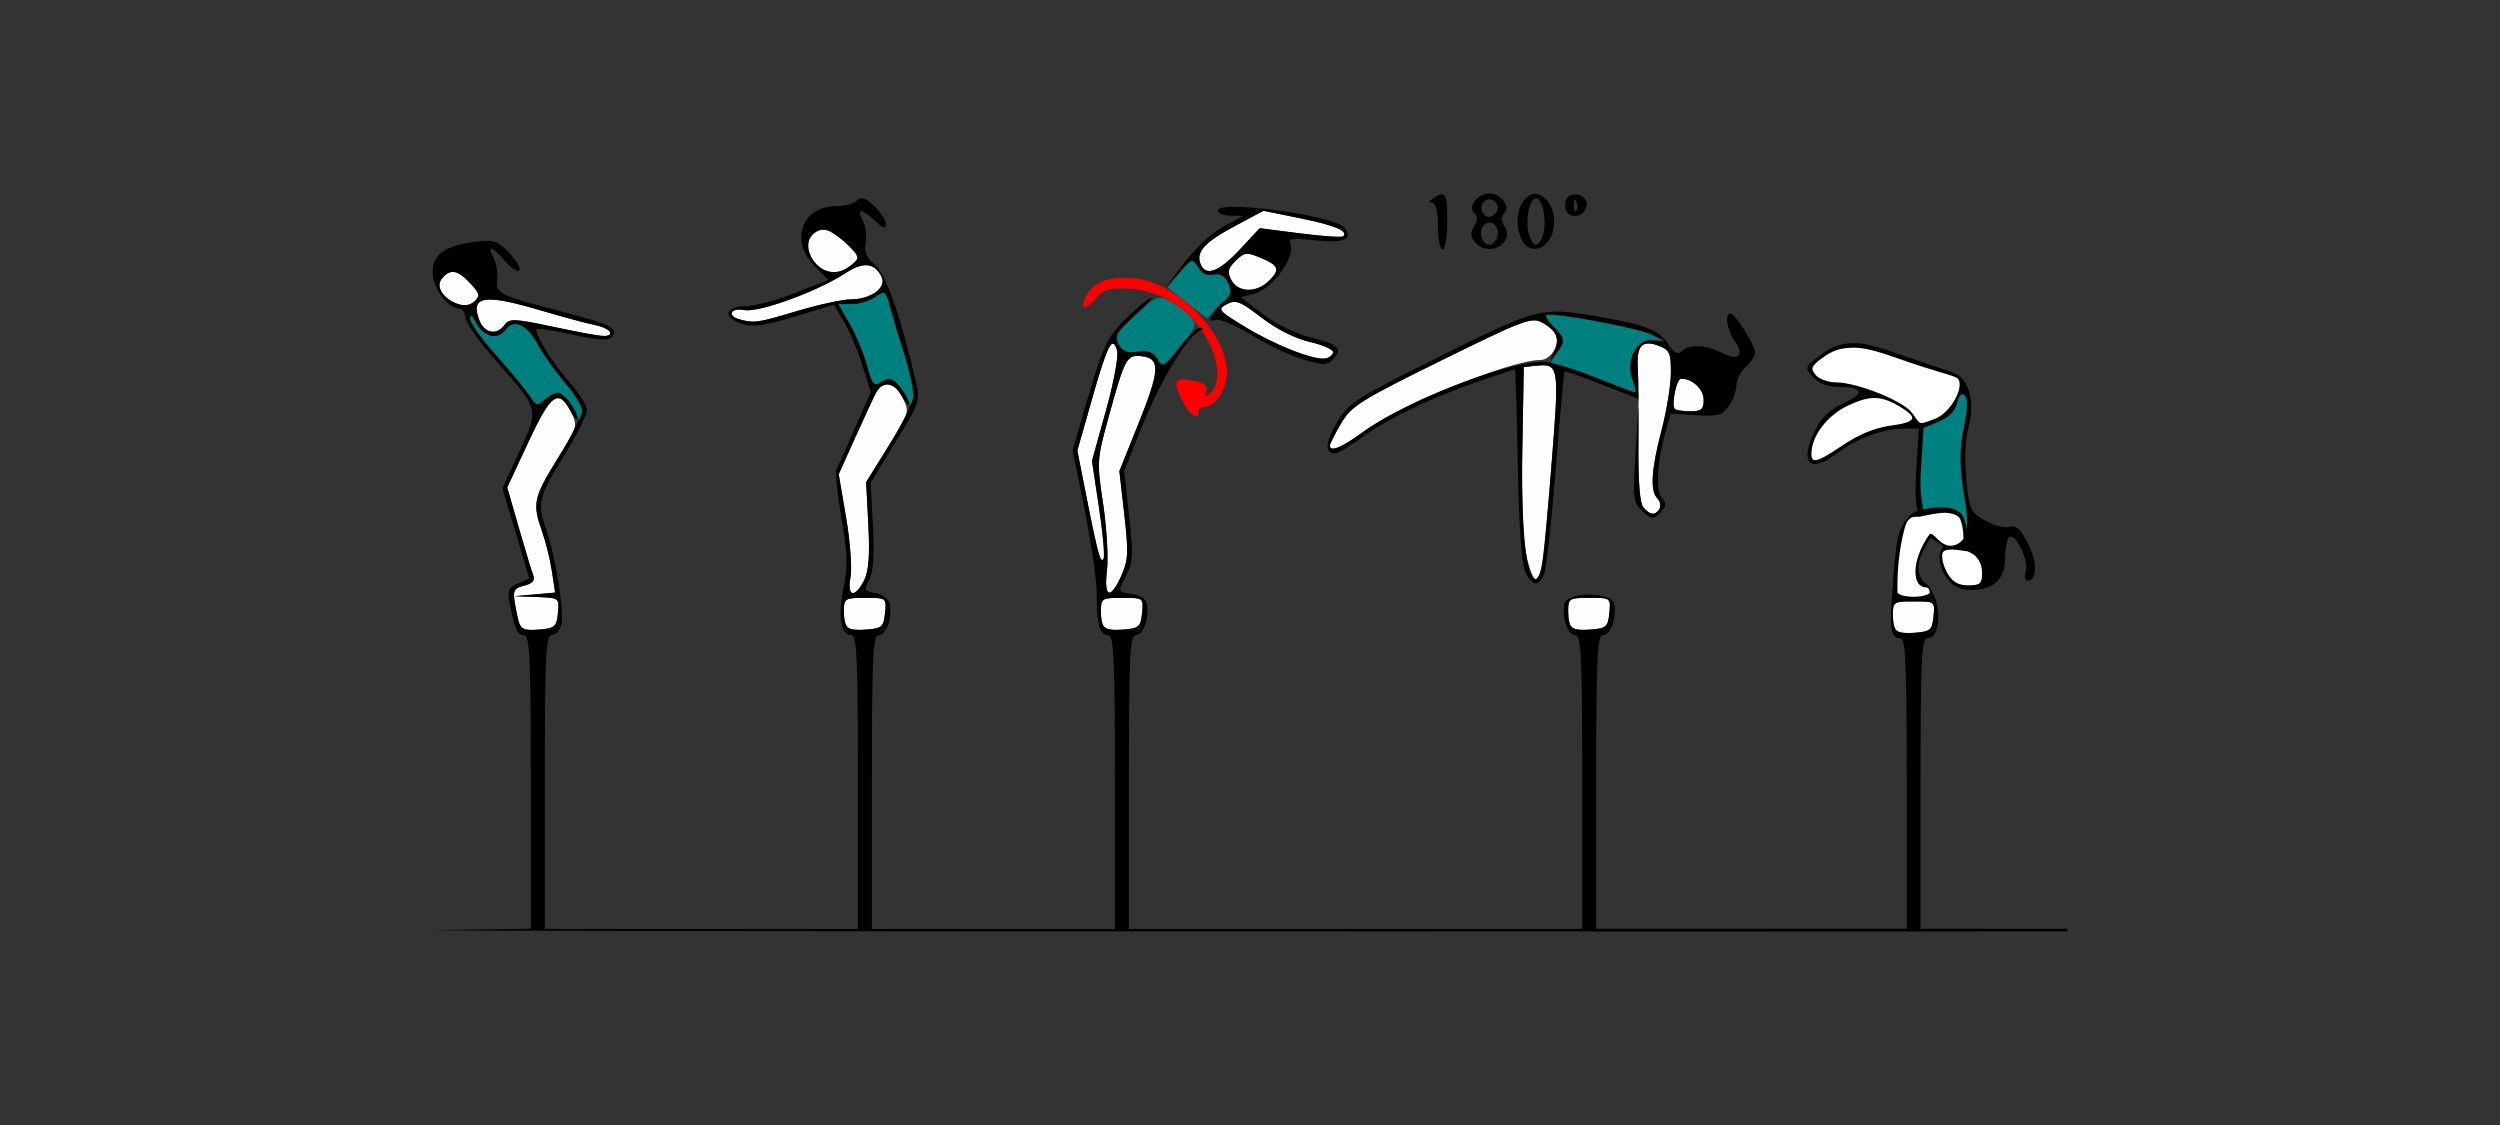 <?xml version="1.0" encoding="UTF-8" standalone="no"?>
<!-- Created with Inkscape (http://www.inkscape.org/) -->

<svg
   xmlns:dc="http://purl.org/dc/elements/1.1/"
   xmlns:cc="http://creativecommons.org/ns#"
   xmlns:rdf="http://www.w3.org/1999/02/22-rdf-syntax-ns#"
   xmlns:svg="http://www.w3.org/2000/svg"
   xmlns="http://www.w3.org/2000/svg"
   xmlns:sodipodi="http://sodipodi.sourceforge.net/DTD/sodipodi-0.dtd"
   xmlns:inkscape="http://www.inkscape.org/namespaces/inkscape"
   id="svg4136"
   version="1.1"
   inkscape:version="0.91 r13725"
   width="500"
   height="225"
   viewBox="0 0 500 225"
   sodipodi:docname="bb530800.svg">
  <rect x="0" y="0" width="500" height="225" fill="#333333" stroke="none"/>
  <defs
     id="defs4140" />
  <sodipodi:namedview
     pagecolor="#a8a8a8"
     bordercolor="#666666"
     borderopacity="1"
     objecttolerance="10"
     gridtolerance="10"
     guidetolerance="10"
     inkscape:pageopacity="0"
     inkscape:pageshadow="2"
     inkscape:window-width="1366"
     inkscape:window-height="956"
     id="namedview4138"
     showgrid="false"
     inkscape:zoom="1.1296086"
     inkscape:cx="162.70197"
     inkscape:cy="164.32823"
     inkscape:window-x="0"
     inkscape:window-y="0"
     inkscape:window-maximized="0"
     inkscape:current-layer="svg4136" />
  <g
     id="g4569"
     transform="translate(463.176,-14.332)">
    <path
       inkscape:connector-curvature="0"
       id="path3384"
       d="m -359.281,139.319 c -0.208,-0.672 -0.614,-2.581 -0.901,-4.242 -0.459,-2.65 -0.233,-3.092 1.844,-3.612 1.619,-0.406 2.195,-1.04 1.822,-2.009 -0.299,-0.779 -1.595,-5.061 -2.88,-9.517 l -2.335,-8.101 4.195,-9.021 c 4.534,-9.749 6.061,-10.856 8.495,-6.159 1.461,2.82 1.421,2.961 -2.78,9.686 -4.656,7.455 -4.911,8.7 -2.93,14.304 0.733,2.074 1.618,5.667 1.966,7.986 l 0.634,4.216 -4.069,0.362 -4.069,0.362 4.498,0.163 c 4.484,0.162 4.498,0.173 4.206,3.194 -0.268,2.769 -0.597,3.056 -3.805,3.321 -2.29,0.189 -3.644,-0.136 -3.891,-0.933 z m 65.547,0.532 c -0.367,-0.366 -0.668,-1.855 -0.668,-3.309 0,-2.515 0.205,-2.642 4.265,-2.642 4.249,0 4.264,0.011 3.972,3.031 -0.264,2.73 -0.621,3.059 -3.597,3.309 -1.817,0.153 -3.605,-0.022 -3.972,-0.389 z m 51.402,0 c -0.367,-0.366 -0.668,-1.855 -0.668,-3.309 0,-2.515 0.205,-2.642 4.265,-2.642 4.249,0 4.264,0.011 3.972,3.031 -0.264,2.73 -0.621,3.059 -3.597,3.309 -1.817,0.153 -3.605,-0.022 -3.972,-0.389 z m 93.458,0 c -0.367,-0.366 -0.668,-1.855 -0.668,-3.309 0,-2.515 0.205,-2.642 4.265,-2.642 4.249,0 4.264,0.011 3.972,3.031 -0.264,2.73 -0.621,3.059 -3.597,3.309 -1.817,0.153 -3.605,-0.022 -3.972,-0.389 z m -144.199,-10.086 c 0.331,-1.761 -0.065,-7.112 -0.88,-11.891 l -1.482,-8.689 3.356,-7.461 c 1.846,-4.104 3.7,-8.091 4.122,-8.86 1.378,-2.517 3.663,-2.108 5.242,0.938 1.502,2.898 1.481,2.971 -2.861,9.922 l -4.373,7.002 0.441,8.556 c 0.318,6.163 0.081,9.273 -0.848,11.12 -1.845,3.67 -3.455,3.292 -2.716,-0.637 z m 51.29,-1.368 c 0.298,-2.514 -0.046,-8.476 -0.764,-13.25 -1.269,-8.425 -1.239,-8.926 1.011,-17.114 3.342,-12.161 3.691,-12.807 6.722,-12.459 3.758,0.432 3.639,2.779 -0.688,13.541 l -3.796,9.442 0.989,8.708 c 0.861,7.578 0.784,9.161 -0.591,12.205 -2.225,4.926 -3.537,4.437 -2.883,-1.073 z m 83.838,-3.124 c -0.639,-2.95 -0.944,-11.385 -0.768,-21.218 l 0.292,-16.321 2.336,-0.242 c 4.716,-0.488 4.777,-0.133 3.278,18.947 -1.572,20.006 -2.082,23.73 -3.253,23.73 -0.454,0 -1.302,-2.203 -1.886,-4.896 z m -85.363,0.233 c -0.289,-0.769 -1.398,-5.822 -2.464,-11.227 l -1.938,-9.828 2.913,-10.224 c 3.146,-11.043 4.077,-12.872 5.029,-9.881 0.35,1.102 -0.594,6.271 -2.2,12.047 l -2.814,10.117 1.383,9.19 c 1.287,8.548 1.329,13.101 0.091,9.805 z m 108.795,-9.702 c -0.712,-0.856 -1.051,-5.288 -0.982,-12.824 0.058,-6.334 0.003,-13.1 -0.124,-15.037 -0.292,-4.473 0.86,-5.711 4.149,-4.463 2.219,0.842 2.487,1.426 2.473,5.397 -0.009,2.449 -0.843,7.601 -1.853,11.448 -2.084,7.935 -2.342,12.212 -0.829,13.722 1.057,1.055 0.414,3.066 -0.981,3.066 -0.421,0 -1.255,-0.589 -1.853,-1.308 z m -62.692,-12.366 c 0,-0.34 1.009,-2.333 2.242,-4.43 2.045,-3.478 3.805,-4.583 20.084,-12.602 16.481,-8.119 18.017,-8.696 20.138,-7.563 1.263,0.675 2.528,1.828 2.81,2.562 0.762,1.98 -1.155,4.931 -3.203,4.931 -5.897,0 -28.153,9.052 -35.516,14.446 -4.227,3.097 -6.556,4.04 -6.556,2.657 z m 69.008,-7.305 c -0.783,-0.782 0.308,-6.067 1.253,-6.067 2.251,0 4.505,2.116 4.505,4.23 0,1.902 -0.457,2.299 -2.648,2.299 -1.456,0 -2.856,-0.207 -3.11,-0.461 z M -204.214,84.623 c -2.57,-0.92 -7.136,-3.182 -10.147,-5.025 -5.191,-3.178 -5.369,-3.407 -3.443,-4.436 1.771,-0.946 2.657,-0.602 6.929,2.687 3.062,2.357 6.727,4.192 9.774,4.894 2.681,0.618 4.725,1.573 4.542,2.123 -0.537,1.61 -2.668,1.542 -7.655,-0.245 z m -148.582,-4.985 c -7.53,-1.593 -8.504,-1.628 -9.449,-0.338 -1.604,2.189 -4.058,1.72 -5.083,-0.972 -1.847,-4.847 1.015,-5.272 12.511,-1.858 4.186,1.243 8.979,2.536 10.649,2.872 3.146,0.633 4.289,2.427 1.402,2.2 -0.9,-0.071 -5.413,-0.928 -10.03,-1.905 z m 37.601,-1.408 c -2.695,-0.703 -1.873,-2.418 0.905,-1.888 2.873,0.548 14.552,-3.702 20.083,-7.308 3.666,-2.39 5.817,-2.223 7.313,0.567 1.182,2.204 -2.026,4.609 -6.147,4.609 -1.594,0 -6.411,1.049 -10.704,2.332 -7.903,2.361 -8.522,2.452 -11.449,1.689 z m -56.341,-3.076 c -3.175,-1.228 -4.605,-3.498 -3.239,-5.141 1.652,-1.986 3.088,-1.743 5.626,0.952 1.92,2.04 2.034,2.521 0.864,3.638 -0.872,0.831 -2.023,1.027 -3.251,0.551 z m 154.644,-4.789 c -0.875,-1.632 -0.729,-2.311 0.835,-3.871 1.692,-1.689 2.207,-1.764 4.787,-0.698 3.867,1.599 4.203,2.4 1.95,4.648 -2.503,2.498 -6.21,2.459 -7.572,-0.08 z m -81.026,-1.853 c -2.898,-1.07 -4.628,-4.966 -3.048,-6.866 1.732,-2.083 3.783,-1.755 6.748,1.08 3.167,3.028 3.207,3.425 0.514,5.186 -1.42,0.929 -2.794,1.125 -4.213,0.601 z m 74.834,-1.425 c -0.924,-2.403 0.814,-4.303 6.925,-7.567 l 5.673,-3.031 7.342,1.491 c 6.95,1.412 9.674,2.553 8.615,3.61 -0.259,0.258 -4.123,-6.27e-4 -8.587,-0.576 l -8.116,-1.046 -4.033,4.322 c -4.182,4.482 -6.809,5.421 -7.819,2.796 z"
       style="fill:#fefefe"
       sodipodi:nodetypes="csssscssssscccssscsssssssssssssssssssscsssscscsscssscssssscsssscscssscsccsscscsssssssssssscssscssssscsssssssssssssssssssssssssssssssscssscss" />
    <path
       inkscape:connector-curvature="0"
       id="path3380"
       d="m -348.449,96.101 c -1.416,-3.101 -3.562,-3.829 -5.673,-1.922 -1.602,1.447 -1.801,1.398 -3.23,-0.778 -0.838,-1.276 -3.839,-4.909 -6.669,-8.075 -2.83,-3.166 -5.14,-6.437 -5.132,-7.27 0.009,-0.981 0.429,-0.696 1.192,0.809 1.447,2.854 4.347,3.553 5.907,1.424 1.677,-2.288 4.289,-1.086 6.457,2.97 1.018,1.905 3.428,5.291 5.356,7.523 1.928,2.232 3.505,4.873 3.505,5.868 0,2.414 -0.42,2.279 -1.711,-0.549 z m 66.439,-2.595 c -1.366,-3.016 -3.498,-4.069 -5.269,-2.602 -1.016,0.842 -1.503,0.173 -2.472,-3.393 -0.663,-2.443 -2.231,-6.225 -3.484,-8.405 l -2.278,-3.964 2.685,0 c 1.477,0 3.59,-0.633 4.696,-1.406 1.825,-1.275 2.055,-1.254 2.474,0.233 0.254,0.902 1.577,5.293 2.939,9.759 2.589,8.489 3.059,14.966 0.709,9.777 z m 138.543,-3.441 c -3.598,-1.485 -7.302,-2.722 -8.231,-2.749 -1.558,-0.045 -1.576,-0.209 -0.234,-2.122 1.881,-2.68 1.84,-3.139 -0.492,-5.466 -1.071,-1.069 -1.754,-2.136 -1.518,-2.371 0.738,-0.736 18.764,2.611 21.222,3.941 l 2.336,1.264 -2.294,-0.212 c -3.179,-0.294 -5.422,4.134 -3.999,7.895 0.545,1.44 0.712,2.597 0.371,2.57 -0.341,-0.027 -3.564,-1.264 -7.162,-2.749 z m -88.232,-3.94 c -0.853,-1.363 -1.888,-1.741 -3.942,-1.44 -2.108,0.309 -3.034,-0.055 -3.807,-1.496 -0.888,-1.656 -0.447,-2.423 3.395,-5.893 4.201,-3.796 4.538,-3.927 6.914,-2.701 1.374,0.709 3.181,2.066 4.016,3.017 1.422,1.618 1.298,2.001 -1.951,6.044 -3.283,4.085 -3.532,4.217 -4.626,2.469 z m 5.882,-11.254 -3.845,-3.051 2.477,-2.961 c 2.427,-2.901 2.502,-2.922 3.677,-1.045 0.79,1.263 1.833,1.751 3.057,1.432 1.308,-0.341 2.145,0.145 2.828,1.642 0.813,1.78 0.569,2.527 -1.498,4.59 -1.358,1.355 -2.555,2.459 -2.66,2.455 -0.105,-0.005 -1.921,-1.382 -4.036,-3.06 z"
       style="fill:#007f7f"
       sodipodi:nodetypes="sssscsssssssssscssssssssssscssssssssssssscssssscs" />
    <path
       inkscape:connector-curvature="0"
       id="path3378"
       d="m -226.827,94.274 c -1.857,-3.887 -1.38,-4.597 2.518,-3.742 2.137,0.468 2.786,1.036 2.382,2.086 -0.46,1.197 -0.313,1.242 0.869,0.264 1.94,-1.607 1.788,-5.91 -0.355,-10.081 -3.288,-6.398 -9.361,-10.448 -16.085,-10.726 -3.993,-0.165 -5.012,0.152 -6.541,2.035 -2.124,2.617 -3.326,2.08 -1.783,-0.796 1.489,-2.777 5.181,-3.942 10.217,-3.222 8.434,1.205 17.839,11.129 17.839,18.824 0,3.052 -2.332,6.746 -4.259,6.746 -0.742,0 -1.349,0.42 -1.349,0.933 0,2.074 -1.994,0.734 -3.454,-2.32 z"
       style="fill:#fe0000" />
    <path
       style="fill:#000000"
       d="m -165.316,53.039 c -2.322,0 -4.328,2.585 -3.02,3.891 0.73,0.729 0.723,1.48 -0.029,2.682 -0.79,1.262 -0.746,2.03 0.182,3.145 2.645,3.18 8.068,0.297 5.914,-3.145 -0.752,-1.201 -0.759,-1.953 -0.029,-2.682 1.308,-1.306 -0.696,-3.891 -3.018,-3.891 z m 9.238,0.07 c -0.819,-0.022 -1.663,0.397 -2.402,1.406 -1.488,2.03 -1.587,5.443 -0.232,7.969 1.42,2.647 4.82,1.911 5.941,-1.285 1.399,-3.987 -0.848,-8.023 -3.307,-8.09 z m -18.709,0.088 c -0.41,-0.013 -0.972,0.277 -1.744,0.775 -0.935,0.603 -1.013,0.908 -0.234,0.918 0.777,0.009 1.168,1.577 1.168,4.678 0,2.565 0.422,4.662 0.936,4.662 0.519,0 0.934,-2.487 0.934,-5.596 0,-3.922 -0.157,-5.409 -1.059,-5.438 z m 26.41,0 c -0.447,0.048 -0.884,0.233 -1.24,0.588 -0.548,0.547 -0.73,1.684 -0.406,2.525 0.748,1.946 3.742,1.426 4.156,-0.721 0.279,-1.446 -1.168,-2.536 -2.51,-2.393 z m -7.594,0.775 c 1.279,0 2.178,4.237 1.484,6.994 -0.323,1.282 -0.99,2.332 -1.484,2.332 -0.494,0 -1.164,-1.05 -1.486,-2.332 -0.693,-2.757 0.208,-6.994 1.486,-6.994 z m -9.318,0.223 c 1.108,0.032 2.146,1.326 1.424,2.492 -0.345,0.558 -0.998,1.016 -1.451,1.016 -1.444,0 -2.119,-1.99 -1.041,-3.066 0.322,-0.322 0.699,-0.452 1.068,-0.441 z m 17.135,0.1 c 0.085,0.013 0.187,0.157 0.299,0.436 l -0.002,0 c 0.27,0.673 0.238,1.477 -0.072,1.787 -0.311,0.31 -0.533,-0.241 -0.492,-1.225 0.028,-0.679 0.126,-1.019 0.268,-0.998 z m -17.107,4.537 c 1.117,0.035 2.084,1.485 1.5,3.004 -0.309,0.804 -1.008,1.463 -1.555,1.463 -1.514,0 -2.255,-2.787 -1.059,-3.98 0.354,-0.353 0.741,-0.498 1.113,-0.486 z m -125.543,-4.857 c -0.36,-0.009 -0.671,0.156 -0.992,0.477 -0.61,0.609 -2.402,1.105 -3.984,1.105 -7.071,-10e-7 -9.579,6.928 -4.385,12.111 l 2.646,2.641 -6.619,2.604 c -3.64,1.432 -8.054,2.625 -9.809,2.65 -4.017,0.058 -4.813,2.048 -1.346,3.363 2.688,1.02 4.819,0.68 14.527,-2.311 l 4.383,-1.35 2.016,3.408 c 1.108,1.875 2.766,5.816 3.684,8.76 l 1.67,5.354 -3.225,7.266 c -1.773,3.996 -3.427,7.734 -3.678,8.305 -0.251,0.571 0.219,4.917 1.043,9.658 1.212,6.969 1.295,9.597 0.436,13.727 -1.195,5.746 -0.61,9.619 1.455,9.619 1.193,-1e-5 1.385,4.053 1.385,29.377 l 0,29.379 -31.309,0 -31.309,0 0,-29.379 c 0,-24.878 0.206,-29.377 1.34,-29.377 0.736,-1e-5 1.611,-0.86 1.945,-1.91 0.704,-2.213 -1.075,-13.681 -2.941,-18.959 -1.932,-5.464 -1.662,-6.644 3.395,-14.844 2.57,-4.168 4.674,-8.328 4.674,-9.246 0,-0.918 -1.396,-3.243 -3.102,-5.168 -3.641,-4.109 -7.588,-10.398 -6.936,-11.049 0.251,-0.25 3.494,0.233 7.207,1.076 4.919,1.116 7.031,1.255 7.781,0.506 1.597,-1.594 -0.033,-2.516 -8.223,-4.65 -14.476,-3.774 -14.987,-4.011 -14.662,-6.824 0.16,-1.385 -0.171,-3.378 -0.734,-4.43 -1.444,-2.693 -0.334,-2.375 2.277,0.652 1.217,1.411 2.51,2.267 2.875,1.904 0.365,-0.363 -0.525,-1.917 -1.979,-3.453 -2.39,-2.527 -3.047,-2.743 -6.893,-2.26 -6.035,0.759 -8.455,2.506 -8.455,6.102 0,3.069 3.063,7.268 5.303,7.268 0.681,0 1.24,0.774 1.24,1.721 0,0.946 2.685,4.765 5.967,8.486 8.926,10.122 8.806,9.668 4.832,18.344 l -3.383,7.383 2.682,9 2.68,8.998 -2.254,1.025 c -1.932,0.878 -2.168,1.459 -1.646,4.045 1.078,5.349 1.503,6.283 2.867,6.283 1.134,0 1.34,4.496 1.34,29.357 l 0,29.359 -18.459,0.273 c -10.152,0.151 76.799,0.273 193.225,0.273 29.614,7e-5 48.654,-0.027 73.365,-0.041 l 0,-0.467 -35.047,0 0,-29.379 c 0,-25.324 0.19,-29.377 1.383,-29.377 1.498,-10e-6 2.722,-3.474 2.191,-6.223 -0.485,-2.511 -9.469,-2.511 -9.953,0 -0.531,2.749 0.693,6.223 2.191,6.223 1.193,-10e-6 1.383,4.053 1.383,29.377 l 0,29.379 -45.326,0 -45.328,0 0,-29.379 c 0,-25.324 0.192,-29.377 1.385,-29.377 1.496,-10e-6 2.719,-3.467 2.195,-6.223 -0.202,-1.061 -1.293,-1.816 -2.887,-2 -2.996,-0.345 -2.998,-0.355 -1.113,-3.992 1.232,-2.377 1.3,-4.128 0.453,-11.703 l -0.996,-8.906 3.762,-9.357 c 3.571,-8.881 9.007,-17.764 11.484,-18.766 0.873,-0.353 0.875,-0.479 0.012,-0.535 -0.619,-0.041 -2.54,1.777 -4.27,4.037 -2.995,3.914 -3.2,4.019 -4.316,2.234 -0.869,-1.388 -1.893,-1.767 -3.957,-1.465 -2.108,0.309 -3.034,-0.056 -3.807,-1.496 -0.889,-1.659 -0.432,-2.437 3.555,-6.053 2.516,-2.283 3.735,-3.699 2.707,-3.146 -1.028,0.553 -3.489,2.671 -5.467,4.709 -3.056,3.147 -4.078,5.359 -6.799,14.693 l -3.203,10.988 2.414,11.945 c 1.327,6.57 2.412,14.156 2.412,16.857 -1.4e-4,6.117 0.578,8.178 2.293,8.178 1.134,0 1.34,4.499 1.34,29.377 l 0,29.379 -24.299,0 -24.299,0 0,-29.379 c 0,-25.324 0.19,-29.377 1.383,-29.377 1.497,-10e-6 2.721,-3.472 2.191,-6.215 -0.187,-0.971 -1.394,-1.901 -2.818,-2.172 -2.309,-0.439 -2.405,-0.639 -1.295,-2.693 0.835,-1.545 1.062,-4.831 0.748,-10.822 l -0.451,-8.604 4.969,-8.113 c 4.927,-8.046 4.959,-8.147 3.953,-12.492 -2.955,-12.764 -5.95,-21.252 -8.127,-23.035 -1.702,-1.394 -2.154,-2.485 -1.793,-4.324 0.266,-1.353 0.007,-3.348 -0.574,-4.432 -1.362,-2.54 -0.289,-2.514 2.455,0.059 1.643,1.54 2.162,1.691 2.162,0.629 0,-0.769 -1.058,-2.39 -2.35,-3.602 -1.133,-1.062 -1.865,-1.556 -2.465,-1.57 z m 74.836,1.725 c -2.212,-0.025 -3.666,0.189 -3.666,0.734 0,0.544 1.157,1.005 2.57,1.025 l 2.57,0.039 -2.805,1.475 c -3.654,1.923 -6.545,4.578 -9.99,9.176 l -2.795,3.73 2.689,-2.99 c 2.635,-2.931 2.711,-2.953 3.887,-1.074 0.79,1.263 1.833,1.751 3.057,1.432 2.637,-0.688 4.763,3.785 2.42,5.094 -0.87,0.486 -2.017,1.695 -2.549,2.688 -0.778,1.451 -0.695,1.7 0.424,1.271 0.765,-0.293 3.972,1.034 7.129,2.947 3.157,1.914 7.483,4.023 9.613,4.688 5.121,1.599 5.767,1.588 7.176,-0.105 1.574,-1.893 0.531,-2.721 -5.162,-4.1 -2.564,-0.621 -6.684,-2.667 -9.154,-4.547 l -4.49,-3.418 2.85,-0.738 c 3.364,-0.87 8.064,-7.23 7.133,-9.652 -0.533,-1.385 0.02,-1.493 4.988,-0.975 5.771,0.602 7.666,-0.246 5.736,-2.566 -1.531,-1.841 -14.994,-4.059 -21.631,-4.133 z m 5.482,0.791 7.342,1.492 c 6.95,1.412 9.674,2.552 8.615,3.609 -0.259,0.258 -4.124,-0.001 -8.588,-0.576 l -8.115,-1.045 -4.033,4.322 c -4.182,4.482 -6.809,5.42 -7.818,2.795 -0.924,-2.403 0.813,-4.302 6.924,-7.566 z m -87.824,3.73 c 1.465,0 6.713,4.426 6.713,5.662 0,0.358 -0.948,1.271 -2.107,2.029 -2.692,1.76 -5.937,0.658 -7.383,-2.508 -1.202,-2.633 0.164,-5.184 2.777,-5.184 z m 84.838,4.883 c 0.558,0.054 1.236,0.294 2.203,0.693 3.867,1.599 4.203,2.4 1.949,4.648 -2.503,2.498 -6.211,2.459 -7.572,-0.08 -0.875,-1.632 -0.728,-2.311 0.836,-3.871 1.058,-1.055 1.655,-1.481 2.584,-1.391 z m -76.723,2.268 c 1.409,-0.079 2.459,0.661 3.301,2.23 1.182,2.204 -2.027,4.609 -6.148,4.609 -1.594,0 -6.412,1.048 -10.705,2.33 -7.903,2.361 -8.521,2.453 -11.447,1.689 -2.695,-0.703 -1.874,-2.419 0.904,-1.889 2.873,0.548 14.551,-3.701 20.082,-7.307 1.604,-1.046 2.918,-1.603 4.014,-1.664 z m -82.426,1.334 c 0.965,0.004 2.044,0.744 3.471,2.26 1.92,2.04 2.036,2.522 0.865,3.639 -2.623,2.502 -8.772,-1.847 -6.49,-4.59 0.723,-0.869 1.404,-1.312 2.154,-1.309 z m 86.08,4.193 c 0.595,0.003 0.862,0.868 1.463,3.096 0.549,2.033 1.831,6.297 2.848,9.473 1.017,3.176 1.848,6.68 1.848,7.789 0,1.109 -2.153,5.506 -4.783,9.771 l -4.781,7.756 0.439,8.527 c 0.317,6.137 0.078,9.246 -0.85,11.092 -1.845,3.67 -3.454,3.291 -2.715,-0.639 0.331,-1.761 -0.066,-7.112 -0.881,-11.891 l -1.482,-8.689 3.355,-7.461 c 1.846,-4.104 3.702,-8.09 4.123,-8.859 1.318,-2.407 3.642,-2.117 5.141,0.643 0.783,1.442 1.44,2.143 1.461,1.559 0.021,-0.584 -0.775,-2.053 -1.77,-3.264 -1.528,-1.861 -2.091,-2.03 -3.633,-1.094 -1.666,1.012 -1.928,0.728 -3.012,-3.264 -0.653,-2.405 -2.214,-6.156 -3.467,-8.336 l -2.277,-3.965 2.686,0 c 1.477,0 3.6,-0.64 4.719,-1.422 0.736,-0.514 1.211,-0.824 1.568,-0.822 z m -78.736,1.344 c 2.053,-0.025 5.431,0.735 10.461,2.229 4.186,1.243 8.978,2.535 10.648,2.871 1.671,0.336 3.037,0.999 3.037,1.471 0,1.119 -1.576,0.961 -11.666,-1.174 -7.53,-1.593 -8.502,-1.628 -9.447,-0.338 -1.604,2.189 -4.059,1.719 -5.084,-0.973 -1.039,-2.727 -0.589,-4.054 2.051,-4.086 z m 148.703,0.479 c 1.197,-0.148 2.495,0.662 5.699,3.129 3.062,2.357 6.728,4.193 9.775,4.895 2.681,0.618 4.725,1.573 4.541,2.123 -0.184,0.55 -0.93,1.097 -1.658,1.215 -2.182,0.353 -10.306,-2.91 -16.145,-6.484 -5.191,-3.178 -5.369,-3.405 -3.443,-4.434 0.443,-0.236 0.832,-0.394 1.23,-0.443 z m 64.162,1.945 c -5.086,0.177 -9.933,2.526 -24.398,9.752 -15.456,7.721 -16.716,8.547 -19.014,12.459 -2.344,3.991 -2.442,6.111 -0.283,6.111 0.543,0 3.009,-1.48 5.479,-3.289 5.057,-3.704 14.116,-8.016 23.729,-11.293 3.56,-1.213 6.576,-2.207 6.705,-2.207 0.129,0 0.386,8.499 0.57,18.887 0.21,11.806 0.754,19.848 1.449,21.451 1.349,3.111 2.801,3.285 3.865,0.465 0.436,-1.154 1.468,-10.659 2.295,-21.121 0.826,-10.462 1.615,-19.124 1.754,-19.248 0.139,-0.124 3.538,1.062 7.553,2.635 l 7.223,2.828 c -0.022,-2.844 -0.068,-5.156 -0.133,-6.154 -0.292,-4.473 0.861,-5.711 4.15,-4.463 2.219,0.842 2.487,1.427 2.473,5.398 -0.009,2.449 -0.843,7.6 -1.854,11.447 -2.084,7.935 -2.343,12.212 -0.83,13.723 0.572,0.571 0.757,1.493 0.412,2.051 -0.851,1.373 -1.941,1.274 -3.246,-0.295 -0.712,-0.856 -1.05,-5.286 -0.98,-12.822 0.024,-2.61 0.018,-5.168 0.006,-7.557 l -0.553,9.029 c -0.6,9.795 -0.53,10.421 1.373,12.131 1.856,1.668 2.121,1.688 3.533,0.279 1.268,-1.265 1.321,-1.772 0.311,-2.986 -1.29,-1.551 -0.92,-7.416 0.855,-13.553 l 0.943,-3.264 5.055,0.312 c 4.41,0.273 5.244,0.039 6.562,-1.84 0.831,-1.184 1.512,-3.044 1.512,-4.133 0,-1.089 0.841,-2.738 1.869,-3.666 1.028,-0.928 1.869,-2.225 1.869,-2.879 0,-1.473 -3.947,-7.755 -4.906,-7.809 -1.219,-0.069 -0.76,3.195 0.754,5.352 2.079,2.962 0.884,4.226 -2.396,2.533 -3.196,-1.649 -6.686,-1.805 -8.131,-0.363 -0.756,0.755 -1.447,0.404 -2.568,-1.305 -1.959,-2.983 -4.616,-4 -14.998,-5.748 -3.337,-0.562 -5.696,-0.93 -8.008,-0.85 z m 16.924,18.758 0.08,-1.297 -0.078,-0.031 c 0.003,0.4 -0.004,0.908 -0.002,1.328 z m -17.43,-18.164 c 3.978,0.166 18.048,2.874 20.199,4.037 l 2.336,1.264 -2.293,-0.211 c -3.179,-0.294 -5.422,4.134 -4,7.895 0.545,1.44 0.828,2.619 0.629,2.619 -0.199,0 -3.457,-1.227 -7.24,-2.727 -3.783,-1.5 -8.314,-2.996 -10.07,-3.324 -5.89,-1.101 -28.055,7.202 -37.293,13.969 -4.227,3.097 -6.555,4.04 -6.555,2.656 0,-0.34 1.009,-2.333 2.242,-4.43 2.045,-3.478 3.806,-4.584 20.084,-12.604 16.481,-8.119 18.017,-8.696 20.139,-7.562 2.89,1.543 3.595,3.333 2.34,5.928 -0.95,1.963 -0.934,1.971 0.471,0.221 1.892,-2.357 1.837,-2.935 -0.494,-5.262 -1.071,-1.069 -1.754,-2.135 -1.518,-2.371 0.092,-0.092 0.455,-0.121 1.023,-0.098 z m -216.057,0.225 c 0.192,-0.024 0.535,0.44 1.012,1.381 1.447,2.854 4.348,3.553 5.908,1.424 1.677,-2.288 4.289,-1.086 6.457,2.971 1.018,1.905 3.428,5.291 5.355,7.523 1.928,2.232 3.504,4.786 3.504,5.674 0,0.888 -2.102,5.024 -4.672,9.191 -5.082,8.241 -5.332,9.363 -3.34,14.998 0.733,2.074 1.618,5.667 1.967,7.986 l 0.633,4.217 -4.07,0.361 -4.068,0.363 4.498,0.162 c 4.484,0.162 4.497,0.172 4.205,3.193 -0.268,2.769 -0.597,3.057 -3.805,3.322 -3.717,0.307 -3.874,0.138 -4.793,-5.176 -0.459,-2.65 -0.231,-3.091 1.846,-3.611 1.619,-0.406 2.195,-1.041 1.822,-2.01 -0.299,-0.779 -1.596,-5.062 -2.881,-9.518 l -2.336,-8.1 4.195,-9.021 c 4.47,-9.61 6.03,-10.808 8.396,-6.455 0.767,1.411 1.411,2.133 1.432,1.605 0.057,-1.461 -2.737,-5.104 -3.914,-5.104 -0.573,0 -1.755,0.642 -2.625,1.428 -1.437,1.298 -1.721,1.216 -3.104,-0.891 -0.838,-1.276 -3.84,-4.909 -6.67,-8.074 -2.83,-3.166 -5.14,-6.437 -5.133,-7.27 0.003,-0.368 0.064,-0.558 0.18,-0.572 z m 128.463,5.59 c 0.27,0.077 0.506,0.524 0.744,1.271 0.35,1.102 -0.595,6.27 -2.201,12.047 l -2.812,10.117 1.383,9.189 c 0.761,5.054 1.211,9.643 1,10.197 -0.574,1.508 -1.229,-0.747 -3.373,-11.619 l -1.938,-9.828 2.912,-10.223 c 2.36,-8.282 3.474,-11.382 4.285,-11.152 z m 4.676,2.436 c 0.306,-0.008 0.643,0.021 1.021,0.064 3.758,0.432 3.639,2.78 -0.688,13.541 l -3.795,9.441 0.988,8.707 c 0.861,7.578 0.783,9.161 -0.592,12.205 -2.225,4.926 -3.537,4.438 -2.883,-1.072 0.298,-2.514 -0.045,-8.476 -0.764,-13.25 -1.269,-8.425 -1.239,-8.926 1.012,-17.113 2.925,-10.641 3.556,-12.467 5.699,-12.523 z m 81.309,1.873 c 3.15,0.002 3.034,2.361 1.723,19.057 -0.763,9.717 -1.622,19.03 -1.908,20.697 -0.286,1.667 -0.892,3.031 -1.346,3.031 -1.881,0 -2.936,-10.381 -2.654,-26.113 l 0.293,-16.32 2.336,-0.242 c 0.589,-0.061 1.107,-0.11 1.557,-0.109 z m 27.584,2.682 c 2.251,0 4.504,2.117 4.504,4.23 0,1.902 -0.455,2.299 -2.646,2.299 -1.456,0 -2.857,-0.207 -3.111,-0.461 -0.783,-0.782 0.309,-6.068 1.254,-6.068 z m -163.193,43.834 c 4.249,0 4.264,0.012 3.973,3.031 -0.264,2.73 -0.621,3.059 -3.598,3.309 -3.949,0.332 -4.639,-0.219 -4.639,-3.697 0,-2.515 0.204,-2.643 4.264,-2.643 z m 51.402,0 c 4.249,0 4.264,0.012 3.973,3.031 -0.264,2.73 -0.621,3.059 -3.598,3.309 -3.949,0.332 -4.641,-0.219 -4.641,-3.697 0,-2.515 0.206,-2.643 4.266,-2.643 z m 93.457,0 c 4.249,0 4.264,0.012 3.973,3.031 -0.264,2.73 -0.621,3.059 -3.598,3.309 -3.949,0.332 -4.639,-0.219 -4.639,-3.697 0,-2.515 0.204,-2.643 4.264,-2.643 z"
       id="path3376"
       inkscape:connector-curvature="0"
       sodipodi:nodetypes="cccsssccssssssscsssscscscsssssssssscccccccssssscsscccssccccccssssscccscssssssssssssssssssscccccsssccscccsssssscccssssscccssssssssscccssscccsscsccccssscsssccssccccccssssssssscccssssccscccsscssssssssssssssssssscssscsssscccssccsscssssccsssssssssssssscsssscsssssssssssccsscsssscccssscccssssssssssccccccsccccssssssssssscscssssssscccccssssccccssssssccsscccscccssccccssssssssscccsssscssssssssssssssss" />
    <path
       sodipodi:nodetypes="cssssc"
       id="path4437"
       d="m -83.942,140.491 c -0.362,-0.362 -0.659,-1.835 -0.659,-3.272 0,-2.488 0.202,-2.614 4.209,-2.614 4.193,0 4.208,0.011 3.92,2.998 -0.26,2.7 -0.613,3.025 -3.551,3.272 -1.794,0.151 -3.558,-0.022 -3.92,-0.384 z"
       style="fill:#fefefe"
       inkscape:connector-curvature="0" />
    <path
       sodipodi:nodetypes="cssssssccccsccsscsssssssssssssscc"
       inkscape:connector-curvature="0"
       id="path4563"
       d="m -92.674,82.963 c -2.3,0.117 -4.007,0.434 -6.844,2.695 -2.722,2.17 -2.732,2.213 -0.998,4.129 1.192,1.317 2.868,1.938 5.244,1.938 4.859,0 5.15,1.283 0.74,3.271 -2.529,1.14 -4.306,2.807 -5.51,5.166 -3.378,6.621 -1.29,9.076 4.172,4.91 3.96,-3.021 9.1,-4.951 13.326,-5.006 l 3.135,-0.039 -0.537,8.992 c -0.402,6.715 0.379,7.463 0.379,7.463 0,0 -3.53,0.753 -4.355,7.236 -0.604,4.742 -0.708,8.191 -0.912,10.844 l 8.834,0 c -0.438,-1.499 -1.168,-2.856 -2.178,-3.646 -1.652,-1.293 -1.536,-4.086 -0.656,-5.832 0.58,-1.151 1.407,-2.704 1.723,-3.162 0,0 2.952,1.574 2.543,1.938 -1.283,1.141 -0.546,3.905 0.266,5.338 1.642,2.9 3.795,3.115 5.406,3.115 4.509,0 6.744,-2.168 6.744,-6.545 0,-1.921 0.397,-3.741 0.883,-4.041 1.288,-0.796 3.922,4.829 3.252,6.941 -0.314,0.989 -0.156,1.799 0.352,1.799 1.949,0 2.004,-3.701 0.107,-7.418 -1.534,-3.007 -2.355,-3.728 -3.803,-3.35 -1.015,0.265 -3.215,-0.328 -4.891,-1.316 -2.849,-1.681 -3.086,-2.21 -3.674,-8.176 -0.381,-3.868 -0.224,-7.886 0.4,-10.203 1.193,-4.432 0.553,-8.409 -1.678,-10.428 -0.862,-0.78 -5.843,-2.165 -11.07,-4.024 -5.206,-1.851 -8.1,-2.707 -10.4,-2.589 z"
       style="fill:#000000" />
    <path
       sodipodi:nodetypes="csssssssc"
       inkscape:connector-curvature="0"
       id="path4561"
       d="m -92.49,83.873 c 2.243,-0.06 5.096,0.782 10.188,2.593 5.212,1.854 9.957,2.993 10.543,3.479 1.775,1.473 -1.335,7.087 -4.547,8.207 -3.252,1.134 -2.604,1.315 -4.455,-1.234 -1.74,-2.396 -11.029,-6.115 -15.273,-6.115 -1.535,0 -3.338,-0.664 -4.01,-1.473 -1.042,-1.255 -0.889,-1.722 1.041,-3.195 2.641,-2.016 4.271,-2.202 6.514,-2.262 z"
       style="fill:#ffffff" />
    <path
       sodipodi:nodetypes="ccssccccccccsc"
       inkscape:connector-curvature="0"
       id="path4559"
       d="m -70.656,93.184 c 0.143,0.019 0.295,0.111 0.455,0.271 0.641,0.641 0.581,2.652 -0.189,6.293 -0.795,3.76 -0.882,7.217 -0.289,11.619 0.383,2.848 1.374,6.818 0.713,9.441 0.059,-0.326 0.096,-0.646 0.059,-0.912 -0.184,-1.321 -0.663,-2.523 -1.201,-2.988 -0.96,-0.83 -2.208,-1.068 -3.465,-1.096 -1.922,-0.043 -2.691,0.167 -3.953,0.441 -0.185,-1.251 -0.73,-3.451 -0.5,-7.223 l 0.555,-9.1 3.055,-1.275 c 1.99,-0.832 3.266,-2.124 3.664,-3.711 0.312,-1.242 0.668,-1.82 1.098,-1.762 z"
       style="fill:#008080" />
    <path
       sodipodi:nodetypes="csssssc"
       inkscape:connector-curvature="0"
       id="path4557"
       d="m -88.547,93.934 c 1.859,-0.067 3.567,0.605 5.871,2.059 3.133,1.976 2.535,2.813 -2.482,3.479 -2.936,0.39 -6.247,1.743 -9.316,3.809 -5.248,3.532 -6.42,3.87 -6.42,1.852 0,-3.589 3.15,-7.737 7.381,-9.719 1.982,-0.929 3.521,-1.426 4.967,-1.479 z"
       style="fill:#ffffff" />
    <path
       sodipodi:nodetypes="csscsscssssscc"
       inkscape:connector-curvature="0"
       id="path4555"
       d="m -74.02,116.895 c 1.011,0.029 1.945,0.265 2.645,0.889 0.316,0.282 0.683,1.601 0.812,2.777 0.065,0.594 0.069,1.145 0.074,1.498 -0.339,0.532 -0.808,0.952 -1.459,1.205 -3.167,1.23 -4.525,-3.204 -5.432,-1.914 -3.493,4.97 -3.545,10.411 -0.535,10.473 0.381,0.008 0.693,0.43 0.693,0.938 0,0.507 -1.453,0.924 -3.229,0.924 -1.776,0 -3.229,-0.432 -3.229,-0.961 0,-0.528 -0.255,-6.44 1.436,-12.748 0.66,-2.464 1.855,-2.295 2.775,-2.295 0.302,0 0.517,-0.035 0.674,-0.109 1.359,-0.251 3.155,-0.723 4.773,-0.676 z"
       style="fill:#ffffff" />
    <path
       sodipodi:nodetypes="ccsssscc"
       inkscape:connector-curvature="0"
       id="path10914"
       d="m -73.186,124.252 c 1.273,-0.069 2.929,0.299 3.252,0.303 0.31,0.004 0.73,0.221 1.342,0.604 1.105,0.69 1.828,2.147 1.828,3.686 0,2.207 -0.366,2.545 -2.74,2.545 -1.765,0 -2.554,-0.509 -3.127,-1.035 -1.33,-1.221 -2.366,-3.936 -2.061,-5.33 0.116,-0.53 0.742,-0.73 1.506,-0.771 z"
       style="fill:#ffffff" />
    <path
       sodipodi:nodetypes="cssccccccccsscccsssss"
       inkscape:connector-curvature="0"
       id="path4544"
       d="m -84.775,133.787 c -0.564,6.561 -0.057,8.197 1.656,8.197 1.071,0 1.285,4.835 1.285,29.057 l 0,29.057 -62.73,0 0,0.521 c 8.532,9.9e-4 53.371,0.006 62.27,0.006 11.715,-8.2e-4 21.587,-0.01 32.588,-0.014 l 0,-0.514 -8.143,0 -21.217,0 0,-29.057 c 0,-25.047 0.19,-29.057 1.367,-29.057 2.355,0 2.746,-4.729 1.439,-8.197 l -8.516,0 z m 4.383,0.818 c 4.193,0 4.208,0.011 3.92,2.998 -0.26,2.7 -0.611,3.026 -3.549,3.273 -3.897,0.328 -4.58,-0.218 -4.58,-3.658 0,-2.488 0.202,-2.613 4.209,-2.613 z"
       style="fill:#000000" />
  </g>
</svg>
